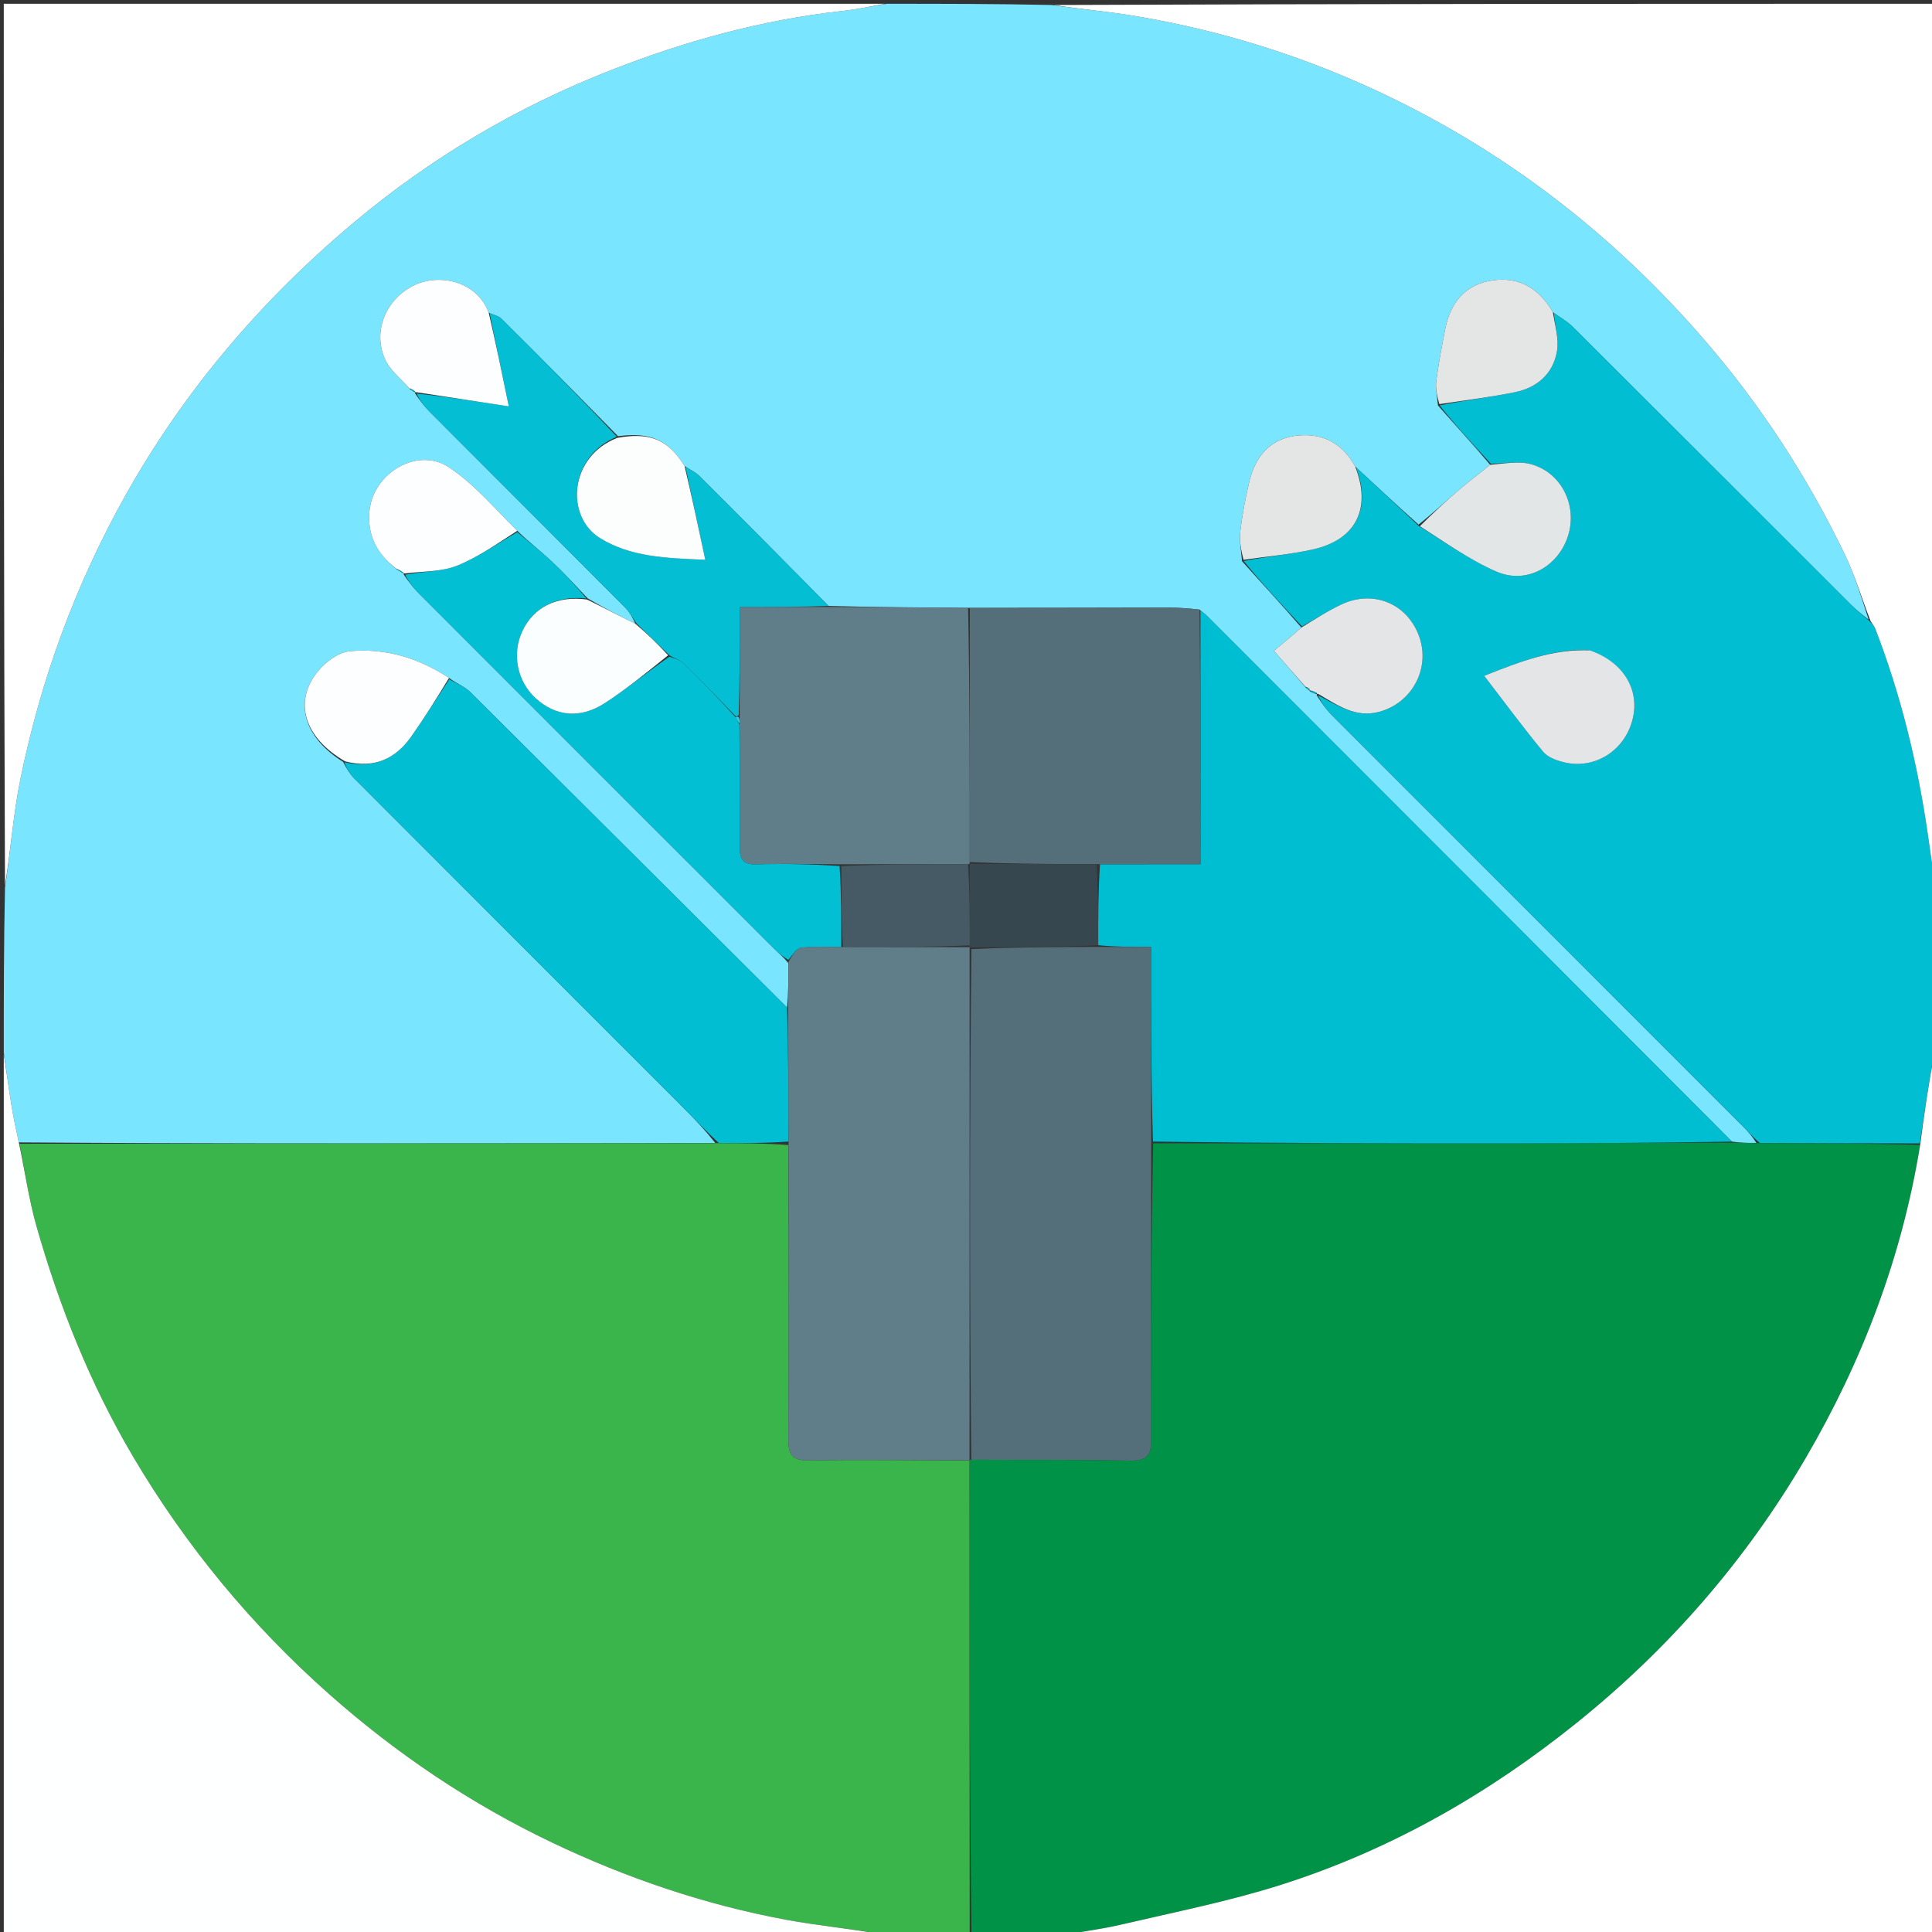 <svg version="1.1" id="Layer_1" xmlns="http://www.w3.org/2000/svg" xmlns:xlink="http://www.w3.org/1999/xlink" x="0px" y="0px"
	 width="100%" viewBox="0 0 512 512" enable-background="new 0 0 512 512" xml:space="preserve">
<rect x="0" y="0" width="512" height="512" fill="#333333" stroke="none"/>
<path fill="#7AE5FE" opacity="1" stroke="none" 
	d="
M235,1 
	C249.354,1 263.708,1 278.792,1.323 
	C286.235,2.434 292.987,2.975 299.653,4.053 
	C324.093,8.007 347.471,15.462 369.684,26.363 
	C401.295,41.876 428.393,63.201 451.472,89.84 
	C466.527,107.216 478.911,126.24 488.866,146.873 
	C491.551,152.437 493.338,158.434 495.206,164.196 
	C493.399,162.838 491.858,161.581 490.457,160.183 
	C465.912,135.67 441.396,111.129 416.824,86.644 
	C415.356,85.181 413.468,84.139 411.516,82.72 
	C407.833,76.374 402.535,73.303 395.598,74.287 
	C388.329,75.318 384.346,80.194 382.982,87.248 
	C382.101,91.799 381.218,96.359 380.633,100.954 
	C380.378,102.96 380.868,105.062 381.073,107.451 
	C385.783,112.815 390.438,117.849 394.902,123.169 
	C392.101,125.495 389.414,127.444 386.903,129.598 
	C383.292,132.695 379.81,135.941 375.933,139.021 
	C370.176,133.881 364.758,128.843 359.13,123.619 
	C355.786,117.524 350.679,114.838 344.224,115.389 
	C337.23,115.986 332.833,120.281 331.071,127.666 
	C330.04,131.989 329.212,136.385 328.693,140.795 
	C328.401,143.278 328.923,145.857 329.137,148.71 
	C334.477,154.689 339.759,160.351 344.877,166.306 
	C342.193,168.679 339.673,170.758 337.595,172.474 
	C340.563,175.859 343.247,178.918 346.039,182.228 
	C346.457,182.65 346.767,182.821 347.039,182.994 
	C347,182.997 346.995,182.92 347.132,183.225 
	C347.867,183.672 348.465,183.813 349.027,183.946 
	C348.99,183.936 349.013,183.865 348.912,184.218 
	C350.176,186.213 351.423,187.974 352.925,189.478 
	C389.219,225.816 425.542,262.124 461.848,298.449 
	C463.251,299.853 464.539,301.371 465.462,302.893 
	C463.08,302.908 461.116,302.866 458.981,302.538 
	C412.443,255.853 366.077,209.453 319.701,163.062 
	C319.237,162.597 318.662,162.242 317.904,161.558 
	C314.836,161.186 312.003,161.01 309.169,161.013 
	C291.787,161.035 274.406,161.097 256.556,161.089 
	C243.964,160.971 231.838,160.911 219.574,160.58 
	C208.067,148.902 196.715,137.477 185.303,126.114 
	C184.29,125.106 182.88,124.496 181.422,123.505 
	C177.054,116.503 172.317,114.469 163.787,115.602 
	C153.398,105.002 143.162,94.679 132.851,84.432 
	C132.108,83.693 130.812,83.511 129.514,82.862 
	C126.484,74.674 116.593,72.22 109.603,75.678 
	C102.169,79.356 98.592,88.02 102.184,95.494 
	C103.543,98.322 106.336,100.461 108.692,103.17 
	C109.296,103.617 109.683,103.809 110.035,103.993 
	C110,103.986 110.015,103.915 110,104.265 
	C111.275,106.118 112.473,107.712 113.868,109.11 
	C131.134,126.422 148.442,143.693 165.69,161.024 
	C166.908,162.248 167.733,163.865 168.381,165.305 
	C163.988,163.165 159.955,161.02 155.763,158.595 
	C152.504,155.151 149.505,151.88 146.277,148.855 
	C143.343,146.106 140.159,143.623 137.083,140.667 
	C131.08,134.735 125.67,128.267 118.929,123.811 
	C110.653,118.341 98.953,125.323 97.93,135.266 
	C97.253,141.848 99.903,146.776 105.181,150.915 
	C105.957,151.438 106.514,151.72 107.03,151.994 
	C106.991,151.987 106.998,151.907 106.987,152.258 
	C108.269,154.113 109.47,155.708 110.868,157.107 
	C142.294,188.568 173.739,220.009 205.192,251.443 
	C206.363,252.613 207.649,253.669 208.934,255.253 
	C208.951,259.549 208.916,263.369 208.59,267.02 
	C180.437,239.033 152.593,211.198 124.666,183.446 
	C123.156,181.946 120.957,181.138 119,179.653 
	C110.88,174.335 102.067,171.707 92.716,172.577 
	C89.706,172.857 86.26,175.428 84.226,177.934 
	C77.675,186.005 80.633,195.497 90.915,201.886 
	C91.768,203.509 92.656,205.055 93.873,206.274 
	C123.028,235.487 152.224,264.659 181.394,293.856 
	C184.328,296.793 187.147,299.843 189.553,302.898 
	C171.927,302.97 154.767,302.984 137.607,302.999 
	C93.459,303.037 49.31,303.076 4.987,302.748 
	C4.208,299.198 3.53,296.027 3.019,292.83 
	C2.282,288.23 1.667,283.611 1,279 
	C1,264.646 1,250.292 1.323,235.208 
	C2.859,225.163 3.516,215.735 5.389,206.556 
	C10.805,180.019 20.016,154.864 33.316,131.158 
	C48.995,103.211 69.492,79.317 93.895,58.858 
	C114.267,41.779 137.023,28.34 161.851,18.615 
	C181.588,10.884 201.877,5.274 223.009,2.932 
	C227.028,2.486 231.004,1.654 235,1 
z"/>
<path fill="#009246" opacity="1" stroke="none" 
	d="
M459.152,302.824 
	C461.116,302.866 463.08,302.908 465.935,302.95 
	C480.813,302.97 494.8,302.99 508.863,303.419 
	C504.009,333.284 493.488,360.828 478.511,386.435 
	C462.689,413.486 442.323,436.903 417.765,456.64 
	C394.218,475.564 368.384,490.286 339.643,499.446 
	C325.764,503.869 311.371,506.71 297.156,510.032 
	C291.514,511.35 285.723,512.03 280,513 
	C272.646,513 265.292,513 257.446,512.532 
	C256.94,470.395 256.926,428.726 256.928,386.989 
	C256.944,386.92 256.93,386.78 257.401,386.846 
	C271.663,386.935 285.459,386.778 299.244,387.081 
	C303.822,387.182 305.132,385.845 305.102,381.244 
	C304.933,355.158 305.089,329.07 305.594,302.988 
	C337.806,302.995 369.558,303.017 401.309,302.991 
	C420.59,302.974 439.871,302.882 459.152,302.824 
z"/>
<path fill="#39B54B" opacity="1" stroke="none" 
	d="
M256.912,387.057 
	C256.926,428.726 256.94,470.395 256.977,512.532 
	C249.646,513 242.292,513 234.282,512.618 
	C225.152,511.094 216.612,510.303 208.216,508.739 
	C186.686,504.728 166.038,497.709 146.33,488.31 
	C124.875,478.079 105.243,464.899 87.387,449.108 
	C66.697,430.811 49.271,409.726 35.278,386.047 
	C23.967,366.907 15.709,346.233 9.619,324.812 
	C7.606,317.729 6.619,310.355 5.162,303.114 
	C49.31,303.076 93.459,303.037 137.607,302.999 
	C154.767,302.984 171.927,302.97 190.014,302.954 
	C196.93,302.963 202.919,302.972 208.941,303.45 
	C208.989,329.72 209.096,355.521 208.926,381.321 
	C208.898,385.622 209.962,387.099 214.472,387.023 
	C228.614,386.783 242.765,387.011 256.912,387.057 
z"/>
<path fill="#01BED2" opacity="1" stroke="none" 
	d="
M508.788,303.009 
	C494.8,302.99 480.813,302.97 466.353,302.894 
	C464.539,301.371 463.251,299.853 461.848,298.449 
	C425.542,262.124 389.219,225.816 352.925,189.478 
	C351.423,187.974 350.176,186.213 349.27,184.261 
	C354.534,186.943 359.221,190.292 365.429,188.652 
	C374.193,186.335 379.111,177.188 376.112,168.721 
	C373.02,159.992 363.983,156.175 355.459,160.199 
	C351.871,161.893 348.507,164.061 345.041,166.013 
	C339.759,160.351 334.477,154.689 329.59,148.664 
	C336.023,147.415 342.149,146.914 348.081,145.561 
	C359.4,142.979 363.501,134.722 359.341,123.805 
	C364.758,128.843 370.176,133.881 375.941,139.349 
	C383.035,143.746 389.478,148.416 396.608,151.494 
	C404.548,154.923 412.909,150.192 415.533,142.046 
	C418.101,134.077 413.875,125.264 405.763,123.025 
	C402.446,122.109 398.665,122.879 395.094,122.883 
	C390.438,117.849 385.783,112.815 381.514,107.424 
	C388.453,106.038 395.053,105.246 401.542,103.911 
	C407.372,102.712 411.59,99.038 412.608,93.091 
	C413.165,89.837 412.106,86.307 411.776,82.902 
	C413.468,84.139 415.356,85.181 416.824,86.644 
	C441.396,111.129 465.912,135.67 490.457,160.183 
	C491.858,161.581 493.399,162.838 495.375,164.516 
	C496.236,165.425 496.711,165.935 496.944,166.538 
	C503.769,184.198 508.209,202.47 510.909,221.185 
	C511.621,226.121 512.304,231.062 513,236 
	C513,250.021 513,264.042 512.62,278.726 
	C511.089,287.262 509.938,295.135 508.788,303.009 
M420.882,172.256 
	C411.566,171.973 403.166,175.192 393.325,179.099 
	C398.878,186.323 403.737,192.934 408.968,199.236 
	C410.207,200.729 412.603,201.58 414.624,202.048 
	C422.647,203.906 430.398,198.996 432.574,190.935 
	C434.73,182.945 430.326,175.461 420.882,172.256 
z"/>
<path fill="#FEFFFF" opacity="1" stroke="none" 
	d="
M4.987,302.748 
	C6.619,310.355 7.606,317.729 9.619,324.812 
	C15.709,346.233 23.967,366.907 35.278,386.047 
	C49.271,409.726 66.697,430.811 87.387,449.108 
	C105.243,464.899 124.875,478.079 146.33,488.31 
	C166.038,497.709 186.686,504.728 208.216,508.739 
	C216.612,510.303 225.152,511.094 233.813,512.618 
	C156.406,513 78.812,513 1,513 
	C1,435.313 1,357.625 1,279.469 
	C1.667,283.611 2.282,288.23 3.019,292.83 
	C3.53,296.027 4.208,299.198 4.987,302.748 
z"/>
<path fill="#FFFFFF" opacity="1" stroke="none" 
	d="
M508.863,303.419 
	C509.938,295.135 511.089,287.262 512.62,279.194 
	C513,356.927 513,434.854 513,513 
	C435.646,513 358.292,513 280.469,513 
	C285.723,512.03 291.514,511.35 297.156,510.032 
	C311.371,506.71 325.764,503.869 339.643,499.446 
	C368.384,490.286 394.218,475.564 417.765,456.64 
	C442.323,436.903 462.689,413.486 478.511,386.435 
	C493.488,360.828 504.009,333.284 508.863,303.419 
z"/>
<path fill="#FFFFFF" opacity="1" stroke="none" 
	d="
M513,235.531 
	C512.304,231.062 511.621,226.121 510.909,221.185 
	C508.209,202.47 503.769,184.198 496.944,166.538 
	C496.711,165.935 496.236,165.425 495.706,164.552 
	C493.338,158.434 491.551,152.437 488.866,146.873 
	C478.911,126.24 466.527,107.216 451.472,89.84 
	C428.393,63.201 401.295,41.876 369.684,26.363 
	C347.471,15.462 324.093,8.007 299.653,4.053 
	C292.987,2.975 286.235,2.434 279.261,1.323 
	C356.927,1 434.854,1 513,1 
	C513,79.021 513,157.042 513,235.531 
z"/>
<path fill="#FFFFFF" opacity="1" stroke="none" 
	d="
M234.531,1 
	C231.004,1.654 227.028,2.486 223.009,2.932 
	C201.877,5.274 181.588,10.884 161.851,18.615 
	C137.023,28.34 114.267,41.779 93.895,58.858 
	C69.492,79.317 48.995,103.211 33.316,131.158 
	C20.016,154.864 10.805,180.019 5.389,206.556 
	C3.516,215.735 2.859,225.163 1.323,234.739 
	C1,157.073 1,79.146 1,1 
	C78.687,1 156.375,1 234.531,1 
z"/>
<path fill="#00BED2" opacity="1" stroke="none" 
	d="
M458.981,302.538 
	C439.871,302.882 420.59,302.974 401.309,302.991 
	C369.558,303.017 337.806,302.995 305.545,302.522 
	C305.035,285.217 305.035,268.384 305.035,250.944 
	C299.912,250.944 295.483,250.944 291.033,250.481 
	C291.027,243.031 291.04,236.043 291.518,229.037 
	C300.541,229.018 309.098,229.018 318.138,229.018 
	C318.138,206.008 318.138,183.922 318.138,161.836 
	C318.662,162.242 319.237,162.597 319.701,163.062 
	C366.077,209.453 412.443,255.853 458.981,302.538 
z"/>
<path fill="#607D8A" opacity="1" stroke="none" 
	d="
M256.928,386.989 
	C242.765,387.011 228.614,386.783 214.472,387.023 
	C209.962,387.099 208.898,385.622 208.926,381.321 
	C209.096,355.521 208.989,329.72 208.987,302.984 
	C208.96,290.429 208.921,278.809 208.881,267.19 
	C208.916,263.369 208.951,259.549 208.987,254.855 
	C210.077,252.992 211.085,251.281 212.271,251.146 
	C215.79,250.746 219.379,250.968 223.413,250.963 
	C234.924,250.986 245.964,250.991 256.987,251.02 
	C256.972,251.043 256.948,251.094 256.959,251.557 
	C256.957,296.94 256.943,341.86 256.93,386.78 
	C256.93,386.78 256.944,386.92 256.928,386.989 
z"/>
<path fill="#01BED2" opacity="1" stroke="none" 
	d="
M208.59,267.02 
	C208.921,278.809 208.96,290.429 208.954,302.515 
	C202.919,302.972 196.93,302.963 190.48,302.897 
	C187.147,299.843 184.328,296.793 181.394,293.856 
	C152.224,264.659 123.028,235.487 93.873,206.274 
	C92.656,205.055 91.768,203.509 91.287,202.001 
	C99.169,203.763 104.798,201.114 108.986,195.182 
	C112.488,190.222 115.724,185.073 119.079,180.008 
	C120.957,181.138 123.156,181.946 124.666,183.446 
	C152.593,211.198 180.437,239.033 208.59,267.02 
z"/>
<path fill="#546E7A" opacity="1" stroke="none" 
	d="
M317.904,161.558 
	C318.138,183.922 318.138,206.008 318.138,229.018 
	C309.098,229.018 300.541,229.018 291.047,229.018 
	C279.056,228.981 268.002,228.942 256.959,228.442 
	C256.988,205.701 257.006,183.423 257.024,161.146 
	C274.406,161.097 291.787,161.035 309.169,161.013 
	C312.003,161.01 314.836,161.186 317.904,161.558 
z"/>
<path fill="#607D8A" opacity="1" stroke="none" 
	d="
M256.556,161.089 
	C257.006,183.423 256.988,205.701 256.97,228.468 
	C256.971,228.956 257.002,229.003 256.533,228.996 
	C245.023,229.011 233.981,229.033 222.475,229.035 
	C214.852,229.01 207.687,228.836 200.536,229.068 
	C196.961,229.184 196.005,227.867 196.045,224.458 
	C196.171,213.641 196.004,202.82 195.996,191.675 
	C196.013,190.912 195.983,190.475 196.008,189.57 
	C196.063,179.886 196.063,170.671 196.063,160.85 
	C204.52,160.85 212.116,160.85 219.713,160.85 
	C231.838,160.911 243.964,160.971 256.556,161.089 
z"/>
<path fill="#03BFD3" opacity="1" stroke="none" 
	d="
M195.95,192.001 
	C196.004,202.82 196.171,213.641 196.045,224.458 
	C196.005,227.867 196.961,229.184 200.536,229.068 
	C207.687,228.836 214.852,229.01 222.497,229.498 
	C222.97,236.968 222.955,243.957 222.941,250.946 
	C219.379,250.968 215.79,250.746 212.271,251.146 
	C211.085,251.281 210.077,252.992 208.935,254.38 
	C207.649,253.669 206.363,252.613 205.192,251.443 
	C173.739,220.009 142.294,188.568 110.868,157.107 
	C109.47,155.708 108.269,154.113 107.383,152.304 
	C112.258,151.367 117.049,151.54 121.116,149.909 
	C126.725,147.661 131.788,144.051 137.085,141.024 
	C140.159,143.623 143.343,146.106 146.277,148.855 
	C149.505,151.88 152.504,155.151 155.393,158.596 
	C147.579,157.788 141.35,160.927 138.39,167.342 
	C135.608,173.37 137.085,180.627 142.001,185.078 
	C147.271,189.85 153.739,190.565 160.284,186.326 
	C166.091,182.564 171.47,178.141 177.398,174.02 
	C178.904,174.59 180.294,174.903 181.155,175.752 
	C185.833,180.366 190.381,185.113 194.992,190.129 
	C195.324,190.963 195.637,191.482 195.95,192.001 
z"/>
<path fill="#04BFD3" opacity="1" stroke="none" 
	d="
M194.974,189.814 
	C190.381,185.113 185.833,180.366 181.155,175.752 
	C180.294,174.903 178.904,174.59 177.42,173.668 
	C174.301,170.637 171.521,167.968 168.741,165.3 
	C167.733,163.865 166.908,162.248 165.69,161.024 
	C148.442,143.693 131.134,126.422 113.868,109.11 
	C112.473,107.712 111.275,106.118 110.417,104.301 
	C118.404,105.154 125.959,106.321 134.836,107.692 
	C132.944,98.493 131.358,90.782 129.773,83.071 
	C130.812,83.511 132.108,83.693 132.851,84.432 
	C143.162,94.679 153.398,105.002 163.472,115.744 
	C150.86,120.912 149.723,136.848 159.006,142.597 
	C167.07,147.59 176.458,147.924 186.909,148.342 
	C185.018,139.475 183.337,131.588 181.655,123.702 
	C182.88,124.496 184.29,125.106 185.303,126.114 
	C196.715,137.477 208.067,148.902 219.574,160.58 
	C212.116,160.85 204.52,160.85 196.063,160.85 
	C196.063,170.671 196.063,179.886 195.76,189.527 
	C195.297,189.907 195.135,189.86 194.974,189.814 
z"/>
<path fill="#FBFEFF" opacity="1" stroke="none" 
	d="
M168.381,165.305 
	C171.521,167.968 174.301,170.637 177.06,173.658 
	C171.47,178.141 166.091,182.564 160.284,186.326 
	C153.739,190.565 147.271,189.85 142.001,185.078 
	C137.085,180.627 135.608,173.37 138.39,167.342 
	C141.35,160.927 147.579,157.788 155.553,158.877 
	C159.955,161.02 163.988,163.165 168.381,165.305 
z"/>
<path fill="#E3E6E6" opacity="1" stroke="none" 
	d="
M394.902,123.169 
	C398.665,122.879 402.446,122.109 405.763,123.025 
	C413.875,125.264 418.101,134.077 415.533,142.046 
	C412.909,150.192 404.548,154.923 396.608,151.494 
	C389.478,148.416 383.035,143.746 376.281,139.451 
	C379.81,135.941 383.292,132.695 386.903,129.598 
	C389.414,127.444 392.101,125.495 394.902,123.169 
z"/>
<path fill="#E4E6E6" opacity="1" stroke="none" 
	d="
M359.13,123.619 
	C363.501,134.722 359.4,142.979 348.081,145.561 
	C342.149,146.914 336.023,147.415 329.532,148.347 
	C328.923,145.857 328.401,143.278 328.693,140.795 
	C329.212,136.385 330.04,131.989 331.071,127.666 
	C332.833,120.281 337.23,115.986 344.224,115.389 
	C350.679,114.838 355.786,117.524 359.13,123.619 
z"/>
<path fill="#E3E5E6" opacity="1" stroke="none" 
	d="
M344.877,166.306 
	C348.507,164.061 351.871,161.893 355.459,160.199 
	C363.983,156.175 373.02,159.992 376.112,168.721 
	C379.111,177.188 374.193,186.335 365.429,188.652 
	C359.221,190.292 354.534,186.943 349.371,183.907 
	C349.013,183.865 348.99,183.936 348.91,183.624 
	C348.219,183.181 347.607,183.05 346.995,182.92 
	C346.995,182.92 347,182.997 347.058,182.669 
	C346.721,182.22 346.326,182.099 345.931,181.978 
	C343.247,178.918 340.563,175.859 337.595,172.474 
	C339.673,170.758 342.193,168.679 344.877,166.306 
z"/>
<path fill="#FCFEFF" opacity="1" stroke="none" 
	d="
M129.514,82.862 
	C131.358,90.782 132.944,98.493 134.836,107.692 
	C125.959,106.321 118.404,105.154 110.432,103.951 
	C110.015,103.915 110,103.986 109.9,103.664 
	C109.359,103.2 108.917,103.057 108.475,102.914 
	C106.336,100.461 103.543,98.322 102.184,95.494 
	C98.592,88.02 102.169,79.356 109.603,75.678 
	C116.593,72.22 126.484,74.674 129.514,82.862 
z"/>
<path fill="#FDFEFF" opacity="1" stroke="none" 
	d="
M119,179.653 
	C115.724,185.073 112.488,190.222 108.986,195.182 
	C104.798,201.114 99.169,203.763 91.476,201.772 
	C80.633,195.497 77.675,186.005 84.226,177.934 
	C86.26,175.428 89.706,172.857 92.716,172.577 
	C102.067,171.707 110.88,174.335 119,179.653 
z"/>
<path fill="#FCFEFE" opacity="1" stroke="none" 
	d="
M181.422,123.505 
	C183.337,131.588 185.018,139.475 186.909,148.342 
	C176.458,147.924 167.07,147.59 159.006,142.597 
	C149.723,136.848 150.86,120.912 163.608,116.039 
	C172.317,114.469 177.054,116.503 181.422,123.505 
z"/>
<path fill="#FDFEFF" opacity="1" stroke="none" 
	d="
M137.083,140.667 
	C131.788,144.051 126.725,147.661 121.116,149.909 
	C117.049,151.54 112.258,151.367 107.394,151.953 
	C106.998,151.907 106.991,151.987 106.859,151.721 
	C106.139,151.194 105.55,150.933 104.96,150.673 
	C99.903,146.776 97.253,141.848 97.93,135.266 
	C98.953,125.323 110.653,118.341 118.929,123.811 
	C125.67,128.267 131.08,134.735 137.083,140.667 
z"/>
<path fill="#E4E6E6" opacity="1" stroke="none" 
	d="
M411.516,82.72 
	C412.106,86.307 413.165,89.837 412.608,93.091 
	C411.59,99.038 407.372,102.712 401.542,103.911 
	C395.053,105.246 388.453,106.038 381.461,107.094 
	C380.868,105.062 380.378,102.96 380.633,100.954 
	C381.218,96.359 382.101,91.799 382.982,87.248 
	C384.346,80.194 388.329,75.318 395.598,74.287 
	C402.535,73.303 407.833,76.374 411.516,82.72 
z"/>
<path fill="#01BED2" opacity="1" stroke="none" 
	d="
M347.132,183.225 
	C347.607,183.05 348.219,183.181 348.947,183.633 
	C348.465,183.813 347.867,183.672 347.132,183.225 
z"/>
<path fill="#03BFD3" opacity="1" stroke="none" 
	d="
M105.181,150.915 
	C105.55,150.933 106.139,151.194 106.899,151.728 
	C106.514,151.72 105.957,151.438 105.181,150.915 
z"/>
<path fill="#01BED2" opacity="1" stroke="none" 
	d="
M346.039,182.228 
	C346.326,182.099 346.721,182.22 347.097,182.666 
	C346.767,182.821 346.457,182.65 346.039,182.228 
z"/>
<path fill="#04BFD3" opacity="1" stroke="none" 
	d="
M108.692,103.17 
	C108.917,103.057 109.359,103.2 109.936,103.672 
	C109.683,103.809 109.296,103.617 108.692,103.17 
z"/>
<path fill="#546E7A" opacity="1" stroke="none" 
	d="
M257.401,386.846 
	C256.943,341.86 256.957,296.94 257.432,251.526 
	C268.947,251.003 280,250.973 291.053,250.944 
	C295.483,250.944 299.912,250.944 305.035,250.944 
	C305.035,268.384 305.035,285.217 305.084,302.516 
	C305.089,329.07 304.933,355.158 305.102,381.244 
	C305.132,385.845 303.822,387.182 299.244,387.081 
	C285.459,386.778 271.663,386.935 257.401,386.846 
z"/>
<path fill="#E3E5E6" opacity="1" stroke="none" 
	d="
M421.283,172.343 
	C430.326,175.461 434.73,182.945 432.574,190.935 
	C430.398,198.996 422.647,203.906 414.624,202.048 
	C412.603,201.58 410.207,200.729 408.968,199.236 
	C403.737,192.934 398.878,186.323 393.325,179.099 
	C403.166,175.192 411.566,171.973 421.283,172.343 
z"/>
<path fill="#37474F" opacity="1" stroke="none" 
	d="
M291.033,250.481 
	C280,250.973 268.947,251.003 257.421,251.063 
	C256.948,251.094 256.972,251.043 256.981,250.552 
	C256.995,243.041 256.998,236.022 257.002,229.003 
	C257.002,229.003 256.971,228.956 256.959,228.93 
	C268.002,228.942 279.056,228.981 290.582,229.038 
	C291.04,236.043 291.027,243.031 291.033,250.481 
z"/>
<path fill="#455A64" opacity="1" stroke="none" 
	d="
M256.533,228.996 
	C256.998,236.022 256.995,243.041 256.997,250.528 
	C245.964,250.991 234.924,250.986 223.413,250.963 
	C222.955,243.957 222.97,236.968 222.962,229.517 
	C233.981,229.033 245.023,229.011 256.533,228.996 
z"/>
<path fill="#2FCDE3" opacity="1" stroke="none" 
	d="
M194.992,190.129 
	C195.135,189.86 195.297,189.907 195.706,189.996 
	C195.983,190.475 196.013,190.912 195.996,191.675 
	C195.637,191.482 195.324,190.963 194.992,190.129 
z"/>
</svg>